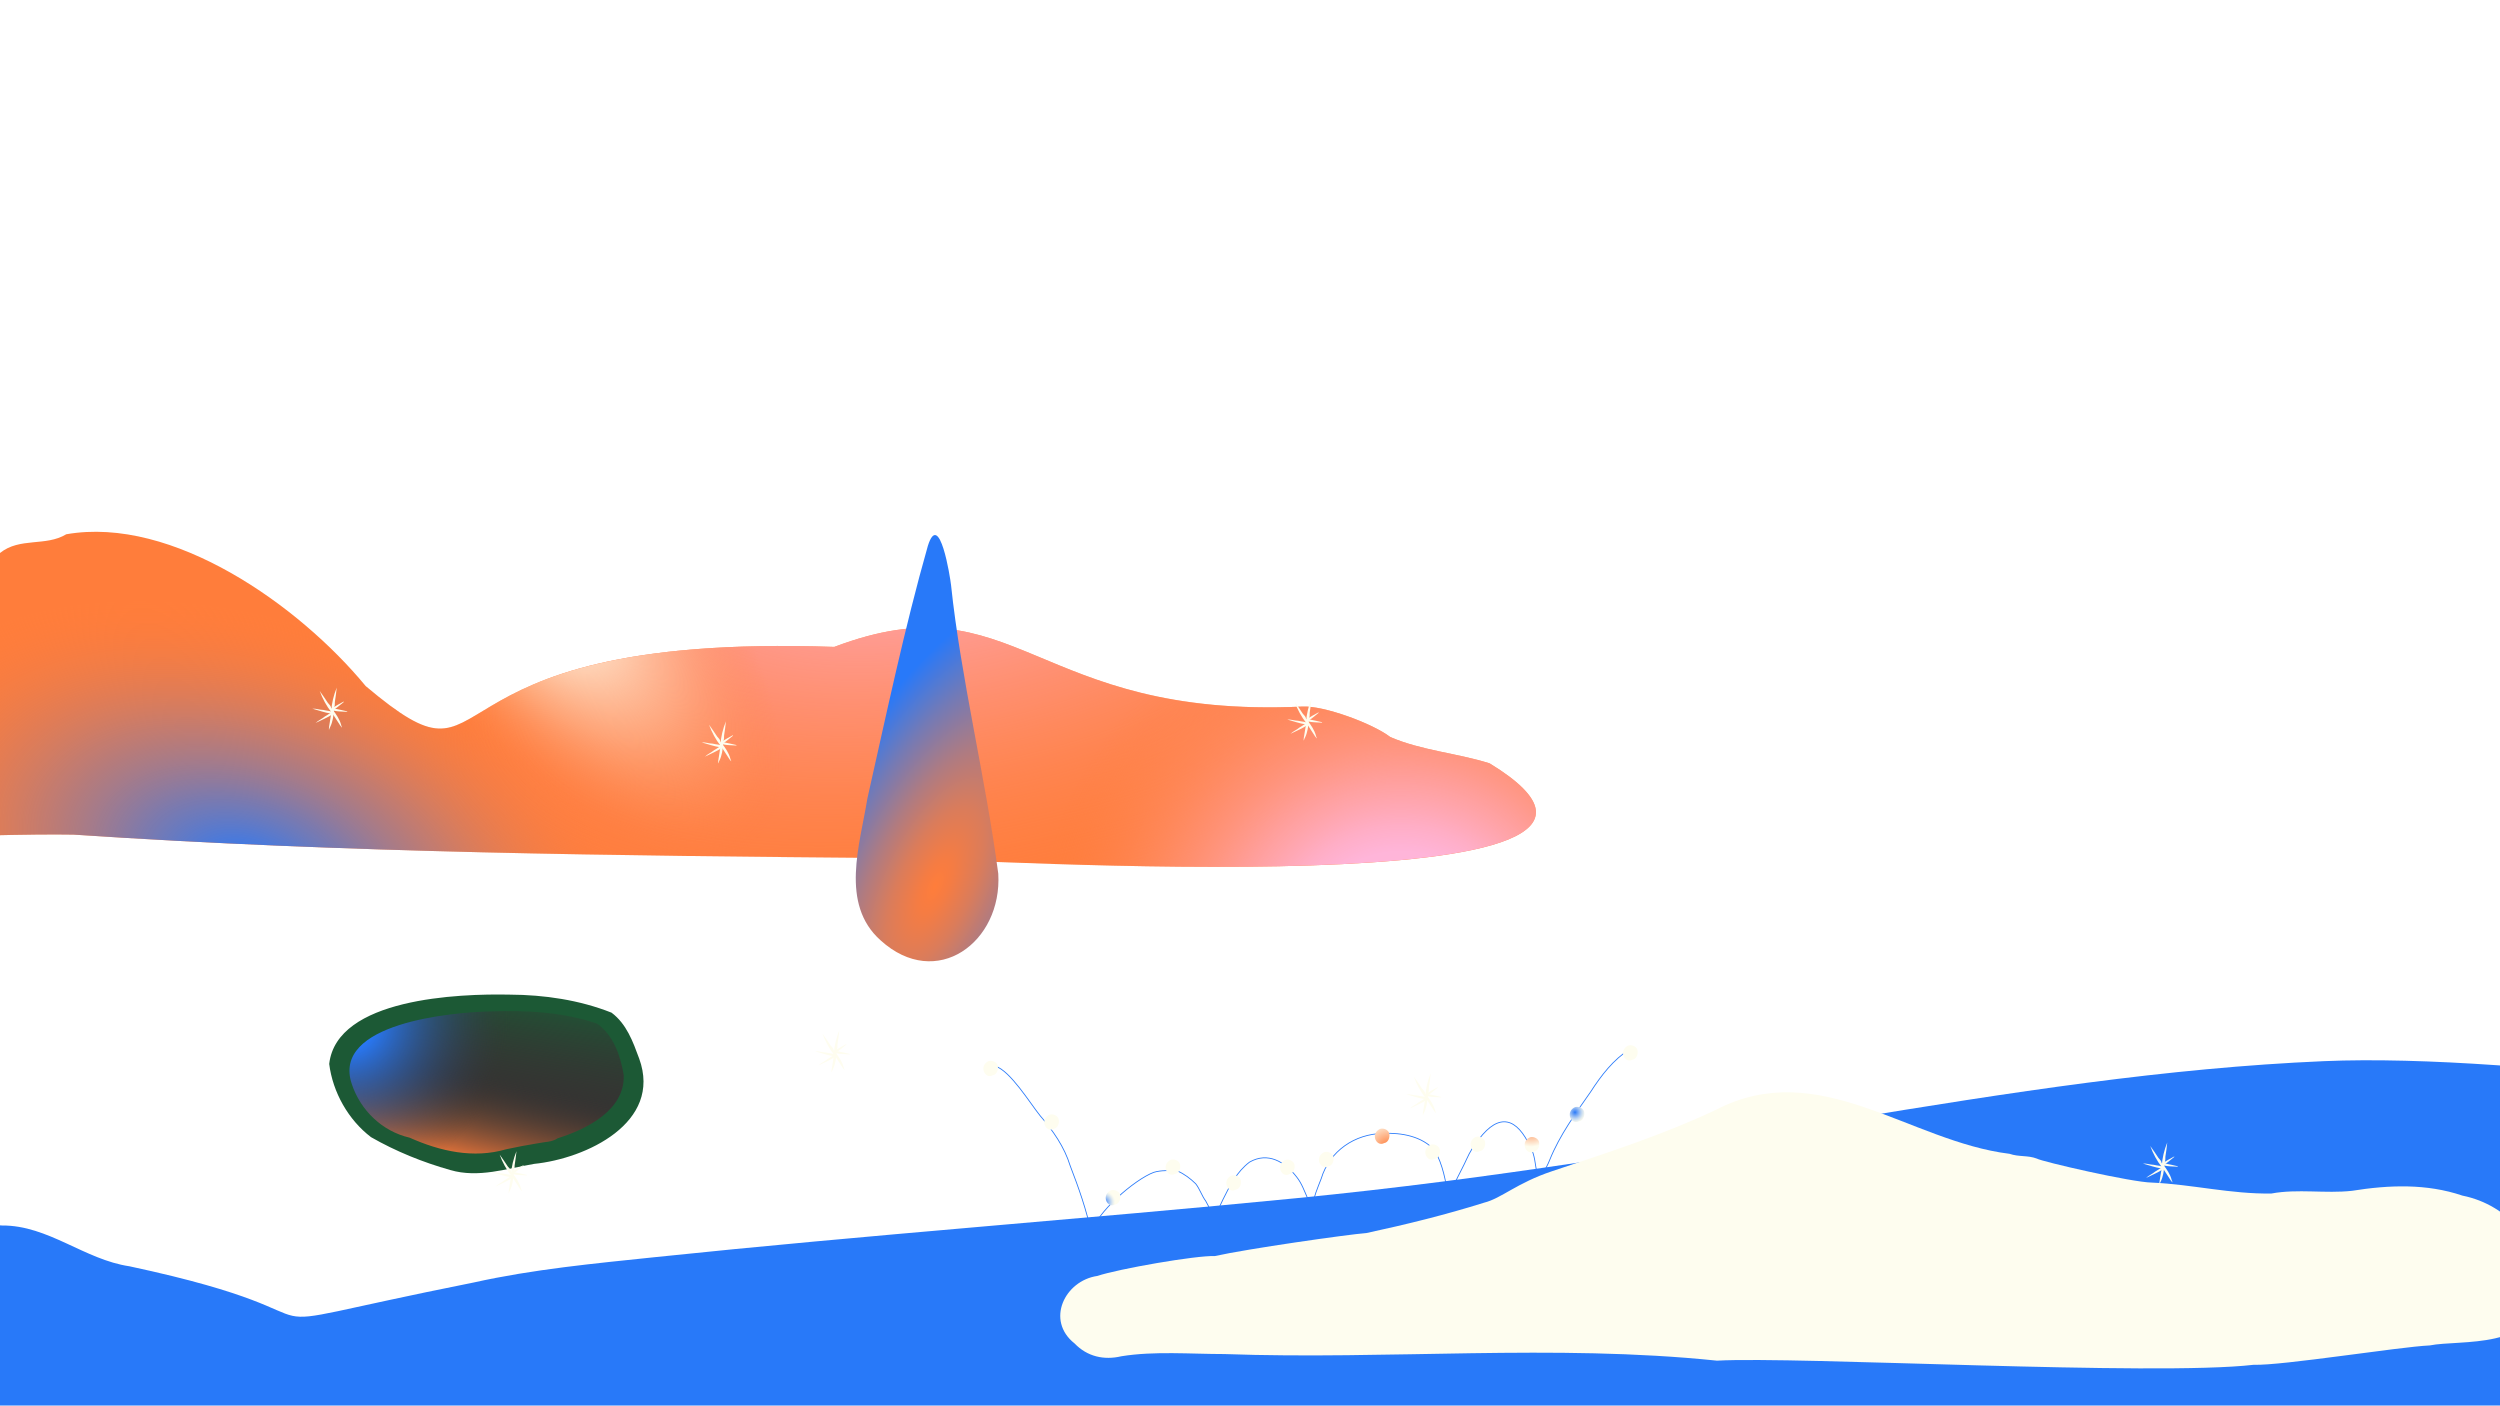 <?xml version="1.0" encoding="utf-8"?>
<!-- Generator: Adobe Illustrator 24.3.0, SVG Export Plug-In . SVG Version: 6.00 Build 0)  -->
<svg version="1.1" id="Layer_1" xmlns="http://www.w3.org/2000/svg" xmlns:xlink="http://www.w3.org/1999/xlink" x="0px" y="0px"
	 width="2954.1px" height="1660.8px" viewBox="0 0 2954.1 1660.8" enable-background="new 0 0 2954.1 1660.8" xml:space="preserve">
<g id="a">
</g>
<g id="b">
</g>
<g id="c">
	<path fill="none" stroke="#2879F9" stroke-linejoin="round" d="M1176.3,1259.9c17.6,5.6,40.5,43.2,52.7,58.4
		c15.2,17.6,28.7,36.8,35.6,59.3c10,25.8,19.6,53.2,25,79.6c5.1-23.7,51-63.4,73.7-71.9c8.8-2.7,18.8-2.1,28-1.6
		c7.9,3.3,15.5,9.1,21.6,15.1c4.9,6.3,7.1,14,11.9,20.5c4.6,7.7,7.7,16.9,12.3,24.3c0.1-9.1,3.9-18,8-26.2
		c8.1-16.4,16.5-32.9,31.4-44.2c21.8-12.5,42-0.2,55.7,17.6c5.9,7.4,9,16.3,12.7,24.7c2.4,6.1,5.5,12.2,6.1,18.6
		c1.5-0.4,0.7-6.2,0.7-7.3c-0.2-12,5.4-23.1,9.5-34.1c9.9-32.7,39.7-52.9,73.4-53.4c21.4-1,45.9,3.3,60.8,20.2
		c9.3,16.2,13.3,36.6,15.6,55v-0.6c0.2-0.1,2.2,0.8,2.4,0.7c3.7-16,13-30.1,19.6-44.9c3.7-8.3,8.6-16.3,14.4-23.4
		c24.3-32.1,45.2-25.3,61,9.2c5.4,9.4,5.5,20.4,7.7,30.7c0.2,5.2-0.1,11.3,3.4,15.6c0.1-11.4,7.8-20.9,11.7-31.2
		c11.8-29.3,30.5-54.8,48.4-80.5c12.5-19.4,26.9-38.2,46.6-50.6"/>
	<path fill="#2879F9" d="M2746.1,1253.9c-370.4,15.9-741.8,115.6-1215,162c-252.2,24.8-505.1,43.2-757.1,69.6
		c-71.5,7.5-144.2,14.3-214.5,30c-329.8,65.9-105.5,45.3-406.5-19.2c-53.1-7.8-95.9-48.5-150.5-48.2c-75.9-6-323,11.9-216,132.4
		c52.9,58.8,134.8,70.2,205.1,97.6c53.5,21.3,113.6,12.1,168,32.4c76.9,5.8,154.9-3.2,230.8-14.3c69.9,6,137.2-6.6,203.3-27.5
		c10.1-2,20.5,0.3,30.6,0c237.9-8.4,429.8,8.4,714.7,0c246.8-7.3,484.8,7.8,732,8.4c203.1,0.5,378,9,615.4,1.9
		c167.9-5,333.4-5.5,501.1-0.8c134.2,11.8,462,2.3,593.6-37.2c196.2-58.9,81-243-152.2-288.9
		C3401.2,1307.3,2979.4,1243.9,2746.1,1253.9L2746.1,1253.9z"/>
	<path fill="#FEFDEF" d="M2374.6,1363.4c-118.7-14.6-224.9-115.2-346.8-52.1c-62,29.4-129.4,51.1-193.7,72.6
		c-42.1,14.1-59.7,32-80.3,37.2c-45.9,14.4-92.2,25.8-139.1,35.9c-22.3,1.7-141.3,18.7-179.1,27.2c-22.2-0.9-114.2,15.2-138.9,23.5
		c-38.6,5.6-61.4,52.6-26.9,79.8c14.9,15.5,34.7,20,55.3,15.1c39-6.3,81.8-2.6,121.6-2.6c194,7,389.2-12.2,582.1,7.8
		c95.1-5.3,516.6,18.5,634.1,4.9c33.9,1.1,171.7-21.2,208.2-22.9c35.8-7.2,127,6.2,131-64.1c3-53.6-37.4-101.9-92.3-112.9
		c-42.4-14.4-86.8-12.7-130.6-5.7c-31.5,3.5-63.9-2.6-95.2,3.2c-47.8,0.8-93.7-10.8-141.1-12.9c-23.8-0.3-129.9-24.7-136.2-28.4
		C2396.3,1365,2385.5,1367.2,2374.6,1363.4L2374.6,1363.4z"/>
	<g>
		
			<radialGradient id="SVGID_1_" cx="7448.012" cy="-8044.064" r="14.94" gradientTransform="matrix(-0.993 0.12 0.12 0.993 10222.262 8408.353)" gradientUnits="userSpaceOnUse">
			<stop  offset="0" style="stop-color:#2879F9"/>
			<stop  offset="0.11" style="stop-color:#4E90F7"/>
			<stop  offset="0.32" style="stop-color:#8CB6F4"/>
			<stop  offset="0.5" style="stop-color:#BDD5F2"/>
			<stop  offset="0.66" style="stop-color:#E0EAF0"/>
			<stop  offset="0.79" style="stop-color:#F6F8EF"/>
			<stop  offset="0.88" style="stop-color:#FEFDEF"/>
		</radialGradient>
		<path fill="url(#SVGID_1_)" d="M1865.9,1325c5.1-0.8,7.1-7.1,5.9-11.7c-1.3-4.4-7.8-6.8-11.7-4.6
			C1849.4,1314.8,1857,1329.8,1865.9,1325L1865.9,1325z"/>
		
			<radialGradient id="SVGID_2_" cx="4399.19" cy="-6182.32" r="14.94" gradientTransform="matrix(1 0 0 -1 0 2240)" gradientUnits="userSpaceOnUse">
			<stop  offset="0" style="stop-color:#2879F9"/>
			<stop  offset="0.11" style="stop-color:#4E90F7"/>
			<stop  offset="0.32" style="stop-color:#8CB6F4"/>
			<stop  offset="0.5" style="stop-color:#BDD5F2"/>
			<stop  offset="0.66" style="stop-color:#E0EAF0"/>
			<stop  offset="0.79" style="stop-color:#F6F8EF"/>
			<stop  offset="0.88" style="stop-color:#FEFDEF"/>
		</radialGradient>
		<path fill="url(#SVGID_2_)" d="M1928.9,1252.2c5.1-0.8,7.1-7.1,5.9-11.7c-1.3-4.4-7.8-6.8-11.7-4.6
			C1912.4,1242,1920,1257,1928.9,1252.2L1928.9,1252.2z"/>
		
			<radialGradient id="SVGID_3_" cx="4567.85" cy="-6098.42" r="24.3" gradientTransform="matrix(1 0 0 -1 0 2240)" gradientUnits="userSpaceOnUse">
			<stop  offset="0" style="stop-color:#2879F9"/>
			<stop  offset="0.11" style="stop-color:#4E90F7"/>
			<stop  offset="0.32" style="stop-color:#8CB6F4"/>
			<stop  offset="0.5" style="stop-color:#BDD5F2"/>
			<stop  offset="0.66" style="stop-color:#E0EAF0"/>
			<stop  offset="0.79" style="stop-color:#F6F8EF"/>
			<stop  offset="0.88" style="stop-color:#FEFDEF"/>
		</radialGradient>
		<path fill="url(#SVGID_3_)" d="M1748.7,1360.2c5.1-0.8,7.1-7.1,5.9-11.7c-1.3-4.4-7.8-6.8-11.7-4.6
			C1732.2,1350,1739.9,1365.1,1748.7,1360.2L1748.7,1360.2z"/>
		
			<radialGradient id="SVGID_4_" cx="7501.142" cy="-8036.184" r="30.14" gradientTransform="matrix(-0.993 0.12 0.12 0.993 10222.262 8408.353)" gradientUnits="userSpaceOnUse">
			<stop  offset="8.000000e-02" style="stop-color:#FF7D3B"/>
			<stop  offset="0.24" style="stop-color:#FE965F"/>
			<stop  offset="0.88" style="stop-color:#FEFDEF"/>
		</radialGradient>
		<path fill="url(#SVGID_4_)" d="M1812.6,1360.7c5.1-0.8,7.1-7.1,5.9-11.7c-1.3-4.4-7.8-6.8-11.7-4.6
			C1796.1,1350.5,1803.7,1365.6,1812.6,1360.7L1812.6,1360.7z"/>
		
			<radialGradient id="SVGID_5_" cx="1641.54" cy="882.38" r="38.41" gradientTransform="matrix(1 0 0 -1 0 2240)" gradientUnits="userSpaceOnUse">
			<stop  offset="8.000000e-02" style="stop-color:#FF7D3B"/>
			<stop  offset="0.24" style="stop-color:#FE965F"/>
			<stop  offset="0.88" style="stop-color:#FEFDEF"/>
		</radialGradient>
		<path fill="url(#SVGID_5_)" d="M1635.6,1350.7c5.1-0.8,7.1-7.1,5.9-11.7c-1.3-4.4-7.8-6.8-11.7-4.6
			C1619.1,1340.5,1626.7,1355.6,1635.6,1350.7L1635.6,1350.7z"/>
		
			<radialGradient id="SVGID_6_" cx="4636.15" cy="-6108.21" r="14.94" gradientTransform="matrix(1 0 0 -1 0 2240)" gradientUnits="userSpaceOnUse">
			<stop  offset="0" style="stop-color:#2879F9"/>
			<stop  offset="0.11" style="stop-color:#4E90F7"/>
			<stop  offset="0.32" style="stop-color:#8CB6F4"/>
			<stop  offset="0.5" style="stop-color:#BDD5F2"/>
			<stop  offset="0.66" style="stop-color:#E0EAF0"/>
			<stop  offset="0.79" style="stop-color:#F6F8EF"/>
			<stop  offset="0.88" style="stop-color:#FEFDEF"/>
		</radialGradient>
		<path fill="url(#SVGID_6_)" d="M1695.3,1369.4c5.1-0.8,7.1-7.1,5.9-11.7c-1.3-4.4-7.8-6.8-11.7-4.6
			C1678.7,1359.2,1686.4,1374.3,1695.3,1369.4L1695.3,1369.4z"/>
		
			<radialGradient id="SVGID_7_" cx="4756.92" cy="-6107.57" r="14.94" gradientTransform="matrix(1 0 0 -1 0 2240)" gradientUnits="userSpaceOnUse">
			<stop  offset="0" style="stop-color:#2879F9"/>
			<stop  offset="0.11" style="stop-color:#4E90F7"/>
			<stop  offset="0.32" style="stop-color:#8CB6F4"/>
			<stop  offset="0.5" style="stop-color:#BDD5F2"/>
			<stop  offset="0.66" style="stop-color:#E0EAF0"/>
			<stop  offset="0.79" style="stop-color:#F6F8EF"/>
			<stop  offset="0.88" style="stop-color:#FEFDEF"/>
		</radialGradient>
		<path fill="url(#SVGID_7_)" d="M1569.6,1378.2c5.1-0.8,7.1-7.1,5.9-11.7c-1.3-4.4-7.8-6.8-11.7-4.6
			C1553,1368,1560.7,1383.1,1569.6,1378.2L1569.6,1378.2z"/>
		
			<radialGradient id="SVGID_8_" cx="4815.17" cy="-6106.41" r="14.94" gradientTransform="matrix(1 0 0 -1 0 2240)" gradientUnits="userSpaceOnUse">
			<stop  offset="8.000000e-02" style="stop-color:#FF7D3B"/>
			<stop  offset="0.24" style="stop-color:#FE965F"/>
			<stop  offset="0.88" style="stop-color:#FEFDEF"/>
		</radialGradient>
		<path fill="url(#SVGID_8_)" d="M1523.6,1387.4c5.1-0.8,7.1-7.1,5.9-11.7c-1.3-4.4-7.8-6.8-11.7-4.6
			C1507.1,1377.2,1514.7,1392.3,1523.6,1387.4L1523.6,1387.4z"/>
		
			<radialGradient id="SVGID_9_" cx="4946.9" cy="-6126.19" r="14.94" gradientTransform="matrix(1 0 0 -1 0 2240)" gradientUnits="userSpaceOnUse">
			<stop  offset="8.000000e-02" style="stop-color:#FF7D3B"/>
			<stop  offset="0.24" style="stop-color:#FE965F"/>
			<stop  offset="0.88" style="stop-color:#FEFDEF"/>
		</radialGradient>
		<path fill="url(#SVGID_9_)" d="M1388.4,1387.2c5.1-0.8,7.1-7.1,5.9-11.7c-1.3-4.4-7.8-6.8-11.7-4.6
			C1371.9,1377,1379.5,1392.1,1388.4,1387.2L1388.4,1387.2z"/>
		
			<radialGradient id="SVGID_10_" cx="4874.17" cy="-6081.17" r="14.94" gradientTransform="matrix(1 0 0 -1 0 2240)" gradientUnits="userSpaceOnUse">
			<stop  offset="0" style="stop-color:#2879F9"/>
			<stop  offset="0.11" style="stop-color:#4E90F7"/>
			<stop  offset="0.32" style="stop-color:#8CB6F4"/>
			<stop  offset="0.5" style="stop-color:#BDD5F2"/>
			<stop  offset="0.66" style="stop-color:#E0EAF0"/>
			<stop  offset="0.79" style="stop-color:#F6F8EF"/>
			<stop  offset="0.88" style="stop-color:#FEFDEF"/>
		</radialGradient>
		<path fill="url(#SVGID_10_)" d="M1460.1,1405.8c5.1-0.8,7.1-7.1,5.9-11.7c-1.3-4.4-7.8-6.8-11.7-4.6
			C1443.6,1395.6,1451.3,1410.7,1460.1,1405.8L1460.1,1405.8z"/>
		
			<radialGradient id="SVGID_11_" cx="5073.43" cy="-6186.97" r="14.94" gradientTransform="matrix(1 0 0 -1 0 2240)" gradientUnits="userSpaceOnUse">
			<stop  offset="0" style="stop-color:#2879F9"/>
			<stop  offset="0.11" style="stop-color:#4E90F7"/>
			<stop  offset="0.32" style="stop-color:#8CB6F4"/>
			<stop  offset="0.5" style="stop-color:#BDD5F2"/>
			<stop  offset="0.66" style="stop-color:#E0EAF0"/>
			<stop  offset="0.79" style="stop-color:#F6F8EF"/>
			<stop  offset="0.88" style="stop-color:#FEFDEF"/>
		</radialGradient>
		<path fill="url(#SVGID_11_)" d="M1245,1333.9c5.1-0.8,7.1-7.1,5.9-11.7c-1.3-4.4-7.8-6.8-11.7-4.6
			C1228.4,1323.7,1236.1,1338.8,1245,1333.9L1245,1333.9z"/>
		
			<radialGradient id="SVGID_12_" cx="8012.982" cy="-8005.464" r="14.94" gradientTransform="matrix(-0.993 0.12 0.12 0.993 10222.262 8408.353)" gradientUnits="userSpaceOnUse">
			<stop  offset="1.000000e-02" style="stop-color:#2879F9"/>
			<stop  offset="0.13" style="stop-color:#4E90F7"/>
			<stop  offset="0.32" style="stop-color:#8CB6F4"/>
			<stop  offset="0.51" style="stop-color:#BDD5F2"/>
			<stop  offset="0.66" style="stop-color:#E0EAF0"/>
			<stop  offset="0.79" style="stop-color:#F6F8EF"/>
			<stop  offset="0.88" style="stop-color:#FEFDEF"/>
		</radialGradient>
		<path fill="url(#SVGID_12_)" d="M1317.6,1423.3c5.1-0.8,7.1-7.1,5.9-11.7c-1.3-4.4-7.8-6.8-11.7-4.6
			C1301.1,1413.1,1308.7,1428.2,1317.6,1423.3L1317.6,1423.3z"/>
		
			<radialGradient id="SVGID_13_" cx="5148.68" cy="-6258.25" r="14.94" gradientTransform="matrix(1 0 0 -1 0 2240)" gradientUnits="userSpaceOnUse">
			<stop  offset="8.000000e-02" style="stop-color:#FF7D3B"/>
			<stop  offset="0.24" style="stop-color:#FE965F"/>
			<stop  offset="0.88" style="stop-color:#FEFDEF"/>
		</radialGradient>
		<path fill="url(#SVGID_13_)" d="M1173,1270.6c5.1-0.8,7.1-7.1,5.9-11.7c-1.3-4.4-7.8-6.8-11.7-4.6
			C1156.5,1260.4,1164.2,1275.5,1173,1270.6L1173,1270.6z"/>
	</g>
	<g>
		<path fill="#353332" d="M734,1237.7c-4.1-10.3-10.7-19.8-19.5-26.7c-8.3-6.6-20.2-6.7-30.1-10.2c-64.6-13.2-132.4-9.9-196.6,4.2
			c-32.8,5.5-77,23.2-82.9,59.8c3.1,26.6,18.3,52.2,39.9,68.1c16.7,12.2,38.1,16.3,57,24.5c33.6,13.3,69.5,14,104.1,4.3
			c19.8-4.9,40.9-5,59.6-12.7C717.8,1331.9,765,1297,734,1237.7L734,1237.7z"/>
		
			<linearGradient id="SVGID_14_" gradientUnits="userSpaceOnUse" x1="597.272" y1="1104.771" x2="569.212" y2="937.661" gradientTransform="matrix(1 0 0 -1 0 2240)">
			<stop  offset="0.17" style="stop-color:#1C5935"/>
			<stop  offset="1" style="stop-color:#353332;stop-opacity:0"/>
		</linearGradient>
		<path fill="url(#SVGID_14_)" d="M734,1237.7c-4.1-10.3-10.7-19.8-19.5-26.7c-8.3-6.6-20.2-6.7-30.1-10.2
			c-64.6-13.2-132.4-9.9-196.6,4.2c-32.8,5.5-77,23.2-82.9,59.8c3.1,26.6,18.3,52.2,39.9,68.1c16.7,12.2,38.1,16.3,57,24.5
			c33.6,13.3,69.5,14,104.1,4.3c19.8-4.9,40.9-5,59.6-12.7C717.8,1331.9,765,1297,734,1237.7L734,1237.7z"/>
		
			<linearGradient id="SVGID_15_" gradientUnits="userSpaceOnUse" x1="546.731" y1="841.745" x2="574.871" y2="970.195" gradientTransform="matrix(1 0 0 -1 0 2240)">
			<stop  offset="0.17" style="stop-color:#FF7D3B"/>
			<stop  offset="1" style="stop-color:#353332;stop-opacity:0"/>
		</linearGradient>
		<path fill="url(#SVGID_15_)" d="M734,1237.7c-4.1-10.3-10.7-19.8-19.5-26.7c-8.3-6.6-20.2-6.7-30.1-10.2
			c-64.6-13.2-132.4-9.9-196.6,4.2c-32.8,5.5-77,23.2-82.9,59.8c3.1,26.6,18.3,52.2,39.9,68.1c16.7,12.2,38.1,16.3,57,24.5
			c33.6,13.3,69.5,14,104.1,4.3c19.8-4.9,40.9-5,59.6-12.7C717.8,1331.9,765,1297,734,1237.7L734,1237.7z"/>
		
			<radialGradient id="SVGID_16_" cx="408.1" cy="1034.62" r="195.49" gradientTransform="matrix(1 0 0 -1 0 2240)" gradientUnits="userSpaceOnUse">
			<stop  offset="0.17" style="stop-color:#2879F9"/>
			<stop  offset="1" style="stop-color:#353332;stop-opacity:0"/>
		</radialGradient>
		<path fill="url(#SVGID_16_)" d="M734,1237.7c-4.1-10.3-10.7-19.8-19.5-26.7c-8.3-6.6-20.2-6.7-30.1-10.2
			c-64.6-13.2-132.4-9.9-196.6,4.2c-32.8,5.5-77,23.2-82.9,59.8c3.1,26.6,18.3,52.2,39.9,68.1c16.7,12.2,38.1,16.3,57,24.5
			c33.6,13.3,69.5,14,104.1,4.3c19.8-4.9,40.9-5,59.6-12.7C717.8,1331.9,765,1297,734,1237.7L734,1237.7z"/>
		<path fill="#1C5935" d="M755.3,1250.9c-7.4-20.1-14.9-41-32.7-54.3c-37.9-15-79.4-21.1-120.1-21.3c-60.5-1.3-204.7,4.2-213.5,81.9
			c4.2,33.5,22.6,66.1,49.4,86.5c29.3,16.8,61.2,29.7,93.8,38.9c33,9.6,66.2-1.6,98.9-7.3C692.4,1369.1,782.9,1326.7,755.3,1250.9
			L755.3,1250.9z M737,1270.2c1.7,41.6-43.8,64.1-78,74.8c-6.7,4.7-15.6,4.2-23.3,5.9c-12.5,2-25,4.4-37.5,7.1
			c-38.6,11.3-78.2,2.4-114.2-13.7c-32.2-7.4-57.9-32.1-68.3-63.3c-24.3-71.9,117.9-85,164.7-85.9c42.1-1.4,85.2,0.7,125.2,14.5
			C724.9,1223.3,733.2,1247.4,737,1270.2L737,1270.2z"/>
	</g>
</g>
<g id="t">
	<path fill="#FEFDEF" d="M622.8,1388.4c-5.1-1.3-10.3-2.3-15.5-3.4c-0.6,0.3-0.7-0.3-0.4-0.8c1.5-2.1,1-4.7,1.2-7.1
		c1-5.5,1.5-11.3,2.2-16.8c-3.6,8.9-6,18.5-6.5,27.9c-0.4,0.6-1.7-0.3-2.4-0.3c-2.4-0.2-4.7-0.8-7-1.2c-4.3-0.1-8.7-1.8-12.9-1.5
		c7.4,2,14.6,4.8,22.2,5.8c-0.9,5.3-1.7,10.7-2.5,16c-0.1,0.8-0.5,4.8,0.4,2.2c0-1,0.7-1.6,1-2.5c2.9-5.8,3.9-12.7,4.3-19.1
		c4.8,1.1,9.8,0.9,14.7,1.3C621.9,1389.1,623.2,1388.9,622.8,1388.4L622.8,1388.4z"/>
	<path fill="#FEFDEF" d="M618.5,1376.8c-4.7,2.4-9.2,5.2-13.8,7.9c-0.2,0.7-0.7,0.2-0.8-0.3c-0.3-2.6-2.3-4.2-3.9-6.1
		c-3-4.8-6.4-9.4-9.6-14c3.3,9,8,17.8,13.8,25.1c0.1,0.8-1.5,0.9-2,1.4c-1.9,1.4-4,2.5-6,3.8c-3.3,2.8-7.6,4.5-10.7,7.5
		c6.8-3.5,14.1-6.2,20.3-10.6c2.9,4.6,5.9,9.1,8.8,13.6c0.5,0.6,2.9,3.9,1.8,1.4c-0.6-0.8-0.5-1.7-0.9-2.5
		c-1.7-6.3-5.6-12.1-9.5-17.1c4.3-2.4,7.9-5.9,11.8-8.9C618.3,1377.9,619.1,1377,618.5,1376.8L618.5,1376.8z"/>
	<path fill="#FEFDEF" d="M1703.1,1296.2c-5.1-1.3-10.3-2.3-15.5-3.4c-0.6,0.3-0.7-0.3-0.4-0.8c1.6-2.1,1-4.7,1.2-7.1
		c1-5.5,1.6-11.3,2.2-16.8c-3.6,8.9-5.9,18.5-6.5,27.9c-0.4,0.6-1.7-0.3-2.4-0.3c-2.4-0.2-4.7-0.8-7-1.2c-4.3-0.1-8.7-1.8-12.9-1.5
		c7.4,2,14.6,4.8,22.2,5.8c-0.9,5.3-1.7,10.7-2.6,16c-0.1,0.8-0.5,4.8,0.4,2.2c0-1,0.7-1.6,1-2.5c2.9-5.8,3.9-12.7,4.3-19.1
		c4.8,1.1,9.8,0.9,14.7,1.3C1702.1,1296.9,1703.4,1296.8,1703.1,1296.2L1703.1,1296.2z"/>
	<path fill="#FEFDEF" d="M1698.7,1284.7c-4.7,2.4-9.2,5.2-13.8,7.9c-0.2,0.7-0.7,0.2-0.8-0.3c-0.3-2.6-2.3-4.2-3.9-6.1
		c-2.9-4.8-6.4-9.4-9.6-14c3.3,9,8,17.8,13.8,25.1c0.1,0.8-1.5,0.9-2,1.4c-1.9,1.4-4,2.5-6,3.8c-3.3,2.8-7.6,4.5-10.7,7.5
		c6.8-3.5,14.1-6.2,20.3-10.6c2.9,4.6,5.9,9.1,8.8,13.6c0.5,0.6,2.9,3.9,1.8,1.4c-0.6-0.8-0.6-1.7-0.9-2.5
		c-1.7-6.3-5.6-12.1-9.5-17.1c4.3-2.4,7.9-5.9,11.8-8.9C1698.5,1285.8,1699.3,1284.8,1698.7,1284.7L1698.7,1284.7z"/>
	<path fill="#FEFDEF" d="M1004.3,1245.4c-5.1-1.3-10.3-2.3-15.5-3.4c-0.6,0.3-0.7-0.3-0.4-0.8c1.5-2.1,1-4.7,1.2-7.1
		c1-5.5,1.5-11.3,2.2-16.8c-3.6,8.9-6,18.5-6.5,27.9c-0.4,0.6-1.7-0.3-2.4-0.3c-2.4-0.2-4.7-0.8-7-1.2c-4.3-0.1-8.7-1.8-12.9-1.5
		c7.4,2,14.6,4.8,22.2,5.8c-0.9,5.3-1.7,10.7-2.5,16c-0.1,0.8-0.5,4.8,0.4,2.2c0-1,0.7-1.6,1-2.5c2.9-5.8,3.9-12.7,4.3-19.1
		c4.8,1.1,9.8,0.9,14.7,1.3C1003.3,1246.1,1004.6,1245.9,1004.3,1245.4L1004.3,1245.4z"/>
	<path fill="#FEFDEF" d="M999.9,1233.8c-4.7,2.4-9.2,5.2-13.8,7.9c-0.2,0.7-0.7,0.2-0.8-0.3c-0.3-2.6-2.3-4.2-3.9-6.1
		c-3-4.8-6.4-9.4-9.6-14c3.3,9,8,17.8,13.8,25.1c0.1,0.8-1.5,0.9-2,1.4c-1.9,1.4-4,2.5-6,3.8c-3.3,2.8-7.6,4.5-10.7,7.5
		c6.8-3.5,14.1-6.2,20.3-10.6c2.9,4.6,5.9,9.1,8.8,13.6c0.5,0.6,2.9,3.9,1.8,1.4c-0.6-0.8-0.5-1.7-0.9-2.5
		c-1.7-6.3-5.6-12.1-9.5-17.1c4.3-2.4,7.9-5.9,11.8-8.9C999.7,1234.9,1000.6,1234,999.9,1233.8L999.9,1233.8z"/>
	<path fill="#FEFDEF" d="M2573.4,1378.1c-5.1-1.3-10.4-2.3-15.5-3.4c-0.6,0.3-0.7-0.3-0.4-0.8c1.6-2.1,1-4.7,1.2-7.1
		c1-5.5,1.6-11.3,2.2-16.8c-3.6,8.9-5.9,18.5-6.5,27.9c-0.4,0.6-1.7-0.3-2.4-0.3c-2.4-0.2-4.7-0.8-7-1.2c-4.3-0.1-8.6-1.8-12.9-1.5
		c7.4,2,14.6,4.8,22.2,5.8c-0.9,5.3-1.7,10.7-2.6,16c-0.1,0.8-0.5,4.8,0.4,2.2c0-1,0.7-1.6,1-2.5c2.9-5.8,3.9-12.7,4.3-19.1
		c4.8,1.1,9.8,0.9,14.7,1.3C2572.4,1378.8,2573.7,1378.7,2573.4,1378.1L2573.4,1378.1z"/>
	<path fill="#FEFDEF" d="M2569,1366.6c-4.7,2.4-9.2,5.2-13.8,7.9c-0.2,0.7-0.7,0.2-0.9-0.3c-0.3-2.6-2.4-4.2-3.9-6.1
		c-2.9-4.8-6.4-9.4-9.6-14c3.3,9,8,17.8,13.8,25.1c0.1,0.8-1.5,0.9-2,1.4c-1.9,1.4-4,2.5-6,3.8c-3.3,2.8-7.6,4.5-10.7,7.5
		c6.8-3.5,14.1-6.2,20.4-10.6c2.9,4.6,5.9,9.1,8.8,13.6c0.5,0.6,2.9,3.9,1.8,1.4c-0.6-0.8-0.6-1.7-0.9-2.5
		c-1.7-6.3-5.6-12.1-9.5-17.1c4.3-2.4,7.9-5.9,11.8-8.9C2568.8,1367.7,2569.7,1366.8,2569,1366.6L2569,1366.6z"/>
</g>
<path fill="#FF7D3B" d="M-89.3,680.6c29.2-11.9,62.8-9,89.5-27.3c23.2-18.6,53.9-7.3,78.1-22c125.7-22,275.2,84,353.8,179.4
	c168.4,142,43-64.2,553.7-46.3c216-81.7,233.9,85.3,553.3,70.5c25.5-1.2,82.9,20,103.7,36c37,16,79.2,19,117.4,31.1
	c281.7,171.7-610.9,112.7-706,111.9c-323-2.7-647.1-6.2-967.3-27.7c-99.2-1.9-384.9,11.6-430.5,14c-46-0.2-403,10.6-447.1,11.3
	c-65.5,4.5-126.4-24.1-184.1-51.1c-13.1-4.1-20.7-17.2-22.3-30.6c-11.5-46,83.2-49.9,110-73.9c52.7-26.3,56.5-80.3,121.7-95.5
	c56.9-14.1,115.6,1.4,171.5,13.1c49.2,2.5,95.9,12.8,143.3,25.4c42.8,4.7,89.2-3.2,127.2-23.4C-280,757.9-127.2,691.7-89.3,680.6
	L-89.3,680.6z"/>
<radialGradient id="SVGID_17_" cx="-427.476" cy="1656.692" r="669.3" gradientTransform="matrix(0.611 0.791 -0.348 0.269 387.315 538.012)" gradientUnits="userSpaceOnUse">
	<stop  offset="0" style="stop-color:#FFB5D9"/>
	<stop  offset="9.000000e-02" style="stop-color:#FFB1CF;stop-opacity:0.94"/>
	<stop  offset="0.26" style="stop-color:#FFA8B6;stop-opacity:0.78"/>
	<stop  offset="0.5" style="stop-color:#FF9A8E;stop-opacity:0.53"/>
	<stop  offset="0.78" style="stop-color:#FF8757;stop-opacity:0.18"/>
	<stop  offset="0.93" style="stop-color:#FF7D3B;stop-opacity:0"/>
</radialGradient>
<path fill="url(#SVGID_17_)" d="M-89.3,680.6c29.2-11.9,62.8-9,89.5-27.3c23.2-18.6,53.9-7.3,78.1-22c125.7-22,275.2,84,353.8,179.4
	c168.4,142,43-64.2,553.7-46.3c216-81.7,233.9,85.3,553.3,70.5c25.5-1.2,82.9,20,103.7,36c37,16,79.2,19,117.4,31.1
	c281.7,171.7-610.9,112.7-706,111.9c-323-2.7-647.1-6.2-967.3-27.7c-99.2-1.9-384.9,11.6-430.5,14c-46-0.2-403,10.6-447.1,11.3
	c-65.5,4.5-126.4-24.1-184.1-51.1c-13.1-4.1-20.7-17.2-22.3-30.6c-11.5-46,83.2-49.9,110-73.9c52.7-26.3,56.5-80.3,121.7-95.5
	c56.9-14.1,115.6,1.4,171.5,13.1c49.2,2.5,95.9,12.8,143.3,25.4c42.8,4.7,89.2-3.2,127.2-23.4C-280,757.9-127.2,691.7-89.3,680.6
	L-89.3,680.6z"/>
<radialGradient id="SVGID_18_" cx="1366.095" cy="-965.824" r="669.3" fx="1338.015" fy="-1634.534" gradientTransform="matrix(0.982 -0.191 8.403134e-02 0.432 -102.841 1477.486)" gradientUnits="userSpaceOnUse">
	<stop  offset="9.000000e-02" style="stop-color:#FFB5D9"/>
	<stop  offset="0.18" style="stop-color:#FFB1CF;stop-opacity:0.94"/>
	<stop  offset="0.35" style="stop-color:#FFA8B6;stop-opacity:0.78"/>
	<stop  offset="0.58" style="stop-color:#FF9A8E;stop-opacity:0.53"/>
	<stop  offset="0.86" style="stop-color:#FF8757;stop-opacity:0.18"/>
	<stop  offset="1" style="stop-color:#FF7D3B;stop-opacity:0"/>
</radialGradient>
<path fill="url(#SVGID_18_)" d="M-89.3,680.6c29.2-11.9,62.8-9,89.5-27.3c23.2-18.6,53.9-7.3,78.1-22c125.7-22,275.2,84,353.8,179.4
	c168.4,142,43-64.2,553.7-46.3c216-81.7,233.9,85.3,553.3,70.5c25.5-1.2,82.9,20,103.7,36c37,16,79.2,19,117.4,31.1
	c281.7,171.7-610.9,112.7-706,111.9c-323-2.7-647.1-6.2-967.3-27.7c-99.2-1.9-384.9,11.6-430.5,14c-46-0.2-403,10.6-447.1,11.3
	c-65.5,4.5-126.4-24.1-184.1-51.1c-13.1-4.1-20.7-17.2-22.3-30.6c-11.5-46,83.2-49.9,110-73.9c52.7-26.3,56.5-80.3,121.7-95.5
	c56.9-14.1,115.6,1.4,171.5,13.1c49.2,2.5,95.9,12.8,143.3,25.4c42.8,4.7,89.2-3.2,127.2-23.4C-280,757.9-127.2,691.7-89.3,680.6
	L-89.3,680.6z"/>
<radialGradient id="SVGID_19_" cx="1737.505" cy="516.865" r="431.88" gradientTransform="matrix(1 -1.239152e-02 1.239152e-02 1 -88.529 631.795)" gradientUnits="userSpaceOnUse">
	<stop  offset="0.28" style="stop-color:#FFB5D9"/>
	<stop  offset="0.35" style="stop-color:#FFB1CF;stop-opacity:0.94"/>
	<stop  offset="0.48" style="stop-color:#FFA8B6;stop-opacity:0.78"/>
	<stop  offset="0.66" style="stop-color:#FF9A8E;stop-opacity:0.53"/>
	<stop  offset="0.89" style="stop-color:#FF8757;stop-opacity:0.18"/>
	<stop  offset="1" style="stop-color:#FF7D3B;stop-opacity:0"/>
</radialGradient>
<path fill="url(#SVGID_19_)" d="M-89.3,680.6c29.2-11.9,62.8-9,89.5-27.3c23.2-18.6,53.9-7.3,78.1-22c125.7-22,275.2,84,353.8,179.4
	c168.4,142,43-64.2,553.7-46.3c216-81.7,233.9,85.3,553.3,70.5c25.5-1.2,82.9,20,103.7,36c37,16,79.2,19,117.4,31.1
	c281.7,171.7-610.9,112.7-706,111.9c-323-2.7-647.1-6.2-967.3-27.7c-99.2-1.9-384.9,11.6-430.5,14c-46-0.2-403,10.6-447.1,11.3
	c-65.5,4.5-126.4-24.1-184.1-51.1c-13.1-4.1-20.7-17.2-22.3-30.6c-11.5-46,83.2-49.9,110-73.9c52.7-26.3,56.5-80.3,121.7-95.5
	c56.9-14.1,115.6,1.4,171.5,13.1c49.2,2.5,95.9,12.8,143.3,25.4c42.8,4.7,89.2-3.2,127.2-23.4C-280,757.9-127.2,691.7-89.3,680.6
	L-89.3,680.6z"/>
<radialGradient id="SVGID_20_" cx="2573.68" cy="1329.787" r="474.92" gradientTransform="matrix(-0.945 -0.328 0.206 -0.595 2453.165 2667.635)" gradientUnits="userSpaceOnUse">
	<stop  offset="0" style="stop-color:#2879F9"/>
	<stop  offset="0.1" style="stop-color:#3579ED;stop-opacity:0.94"/>
	<stop  offset="0.28" style="stop-color:#5779CE;stop-opacity:0.78"/>
	<stop  offset="0.54" style="stop-color:#8F7A9D;stop-opacity:0.52"/>
	<stop  offset="0.86" style="stop-color:#DC7C59;stop-opacity:0.16"/>
	<stop  offset="1" style="stop-color:#FF7D3B;stop-opacity:0"/>
</radialGradient>
<path fill="url(#SVGID_20_)" d="M-89.3,680.6c29.2-11.9,62.8-9,89.5-27.3c23.2-18.6,53.9-7.3,78.1-22c125.7-22,275.2,84,353.8,179.4
	c168.4,142,43-64.2,553.7-46.3c216-81.7,233.9,85.3,553.3,70.5c25.5-1.2,82.9,20,103.7,36c37,16,79.2,19,117.4,31.1
	c281.7,171.7-610.9,112.7-706,111.9c-323-2.7-647.1-6.2-967.3-27.7c-99.2-1.9-384.9,11.6-430.5,14c-46-0.2-403,10.6-447.1,11.3
	c-65.5,4.5-126.4-24.1-184.1-51.1c-13.1-4.1-20.7-17.2-22.3-30.6c-11.5-46,83.2-49.9,110-73.9c52.7-26.3,56.5-80.3,121.7-95.5
	c56.9-14.1,115.6,1.4,171.5,13.1c49.2,2.5,95.9,12.8,143.3,25.4c42.8,4.7,89.2-3.2,127.2-23.4C-280,757.9-127.2,691.7-89.3,680.6
	L-89.3,680.6z"/>
<radialGradient id="SVGID_21_" cx="-956.675" cy="324.235" r="975.44" gradientTransform="matrix(1 -1.239152e-02 1.239152e-02 1 -88.529 631.795)" gradientUnits="userSpaceOnUse">
	<stop  offset="0" style="stop-color:#2879F9"/>
	<stop  offset="0.1" style="stop-color:#3579ED;stop-opacity:0.94"/>
	<stop  offset="0.28" style="stop-color:#5779CE;stop-opacity:0.78"/>
	<stop  offset="0.54" style="stop-color:#8F7A9D;stop-opacity:0.52"/>
	<stop  offset="0.86" style="stop-color:#DC7C59;stop-opacity:0.16"/>
	<stop  offset="1" style="stop-color:#FF7D3B;stop-opacity:0"/>
</radialGradient>
<path fill="url(#SVGID_21_)" d="M-89.3,680.6c29.2-11.9,62.8-9,89.5-27.3c23.2-18.6,53.9-7.3,78.1-22c125.7-22,275.2,84,353.8,179.4
	c168.4,142,43-64.2,553.7-46.3c216-81.7,233.9,85.3,553.3,70.5c25.5-1.2,82.9,20,103.7,36c37,16,79.2,19,117.4,31.1
	c281.7,171.7-610.9,112.7-706,111.9c-323-2.7-647.1-6.2-967.3-27.7c-99.2-1.9-384.9,11.6-430.5,14c-46-0.2-403,10.6-447.1,11.3
	c-65.5,4.5-126.4-24.1-184.1-51.1c-13.1-4.1-20.7-17.2-22.3-30.6c-11.5-46,83.2-49.9,110-73.9c52.7-26.3,56.5-80.3,121.7-95.5
	c56.9-14.1,115.6,1.4,171.5,13.1c49.2,2.5,95.9,12.8,143.3,25.4c42.8,4.7,89.2-3.2,127.2-23.4C-280,757.9-127.2,691.7-89.3,680.6
	L-89.3,680.6z"/>
<radialGradient id="SVGID_22_" cx="2808.627" cy="-469.497" r="474.92" gradientTransform="matrix(-0.637 -0.771 0.308 -0.255 2521.901 2674.021)" gradientUnits="userSpaceOnUse">
	<stop  offset="0.21" style="stop-color:#FEFDEF"/>
	<stop  offset="0.29" style="stop-color:#FEF5E4;stop-opacity:0.94"/>
	<stop  offset="0.43" style="stop-color:#FEE1C7;stop-opacity:0.78"/>
	<stop  offset="0.63" style="stop-color:#FEC099;stop-opacity:0.53"/>
	<stop  offset="0.88" style="stop-color:#FE935A;stop-opacity:0.18"/>
	<stop  offset="1" style="stop-color:#FF7D3B;stop-opacity:0"/>
</radialGradient>
<path fill="url(#SVGID_22_)" d="M-89.3,680.6c29.2-11.9,62.8-9,89.5-27.3c23.2-18.6,53.9-7.3,78.1-22c125.7-22,275.2,84,353.8,179.4
	c168.4,142,43-64.2,553.7-46.3c216-81.7,233.9,85.3,553.3,70.5c25.5-1.2,82.9,20,103.7,36c37,16,79.2,19,117.4,31.1
	c281.7,171.7-610.9,112.7-706,111.9c-323-2.7-647.1-6.2-967.3-27.7c-99.2-1.9-384.9,11.6-430.5,14c-46-0.2-403,10.6-447.1,11.3
	c-65.5,4.5-126.4-24.1-184.1-51.1c-13.1-4.1-20.7-17.2-22.3-30.6c-11.5-46,83.2-49.9,110-73.9c52.7-26.3,56.5-80.3,121.7-95.5
	c56.9-14.1,115.6,1.4,171.5,13.1c49.2,2.5,95.9,12.8,143.3,25.4c42.8,4.7,89.2-3.2,127.2-23.4C-280,757.9-127.2,691.7-89.3,680.6
	L-89.3,680.6z"/>
<radialGradient id="SVGID_23_" cx="956.973" cy="1008.11" r="254.89" gradientTransform="matrix(0.907 0.421 -0.97 2.086 1214.842 -1458.705)" gradientUnits="userSpaceOnUse">
	<stop  offset="0" style="stop-color:#FF7D3B"/>
	<stop  offset="6.000000e-02" style="stop-color:#F57C43"/>
	<stop  offset="0.17" style="stop-color:#DA7C5B"/>
	<stop  offset="0.3" style="stop-color:#AF7B81"/>
	<stop  offset="0.46" style="stop-color:#737AB6"/>
	<stop  offset="0.64" style="stop-color:#2879F9"/>
</radialGradient>
<path fill="url(#SVGID_23_)" d="M1040.6,1111.2c65.9,59.8,143.8,2.2,139-78.8c-15-113.5-44.3-231.5-55.8-341
	c-1-9.3-13.7-89.8-27.4-46.4c-27.7,97.3-49.5,201.3-71.5,298.7C1016.3,997.6,992.1,1068.1,1040.6,1111.2L1040.6,1111.2z"/>
<path fill="#FEFDEF" d="M410.4,840.6c-5.1-1.3-10.4-2.3-15.5-3.4c-0.6,0.3-0.7-0.3-0.4-0.8c1.5-2.1,1-4.7,1.2-7.1
	c1-5.5,1.5-11.3,2.2-16.8c-3.6,8.9-6,18.5-6.5,27.9c-0.4,0.6-1.7-0.3-2.4-0.3c-2.4-0.2-4.7-0.8-7-1.2c-4.3-0.1-8.6-1.8-12.9-1.5
	c7.4,2,14.6,4.8,22.2,5.8c-0.9,5.3-1.7,10.7-2.5,16c-0.1,0.8-0.5,4.8,0.4,2.2c0-1,0.7-1.6,1-2.5c2.9-5.8,3.9-12.7,4.3-19.1
	c4.8,1.1,9.8,0.9,14.7,1.3C409.4,841.3,410.7,841.1,410.4,840.6L410.4,840.6z"/>
<path fill="#FEFDEF" d="M406,829c-4.7,2.4-9.2,5.2-13.8,7.9c-0.2,0.7-0.7,0.2-0.9-0.3c-0.3-2.6-2.4-4.2-3.9-6.1
	c-3-4.8-6.4-9.4-9.6-14c3.3,9,8,17.8,13.8,25.1c0.1,0.8-1.5,0.9-2,1.4c-1.9,1.4-4,2.5-6,3.8c-3.3,2.8-7.6,4.5-10.7,7.5
	c6.8-3.5,14.1-6.2,20.4-10.5c2.9,4.5,5.9,9.1,8.8,13.6c0.5,0.6,2.9,3.9,1.8,1.4c-0.6-0.8-0.5-1.7-0.9-2.5
	c-1.7-6.3-5.6-12.1-9.5-17.1c4.3-2.4,7.9-5.9,11.8-8.9C405.8,830.2,406.7,829.2,406,829L406,829z"/>
<path fill="#FEFDEF" d="M1562.3,853.4c-5.1-1.3-10.3-2.3-15.5-3.4c-0.6,0.3-0.7-0.3-0.4-0.8c1.6-2.1,1-4.7,1.2-7.1
	c1-5.5,1.6-11.3,2.2-16.8c-3.6,8.9-5.9,18.5-6.5,27.9c-0.4,0.6-1.7-0.3-2.4-0.3c-2.4-0.2-4.7-0.8-7-1.2c-4.3-0.1-8.7-1.8-12.9-1.5
	c7.4,2,14.6,4.8,22.2,5.8c-0.9,5.3-1.7,10.7-2.6,16c-0.1,0.8-0.5,4.8,0.4,2.2c0-1,0.7-1.6,1-2.5c2.9-5.8,3.9-12.7,4.3-19.1
	c4.8,1.1,9.8,0.9,14.7,1.3C1561.3,854.1,1562.6,853.9,1562.3,853.4L1562.3,853.4z"/>
<path fill="#FEFDEF" d="M1557.9,841.8c-4.7,2.4-9.2,5.2-13.8,7.9c-0.2,0.7-0.7,0.2-0.8-0.3c-0.3-2.6-2.3-4.2-3.9-6.1
	c-2.9-4.8-6.4-9.4-9.6-14c3.3,9,8,17.8,13.8,25.1c0.1,0.8-1.5,0.9-2,1.4c-1.9,1.4-4,2.5-6,3.8c-3.3,2.8-7.6,4.5-10.7,7.5
	c6.8-3.5,14.1-6.2,20.3-10.5c2.9,4.5,5.9,9.1,8.8,13.6c0.5,0.6,2.9,3.9,1.8,1.4c-0.6-0.8-0.6-1.7-0.9-2.5
	c-1.7-6.3-5.6-12.1-9.5-17.1c4.3-2.4,7.9-5.9,11.8-8.9C1557.7,843,1558.6,842,1557.9,841.8L1557.9,841.8z"/>
<path fill="#FEFDEF" d="M870.3,880.4c-5.1-1.3-10.3-2.3-15.5-3.4c-0.6,0.3-0.7-0.3-0.4-0.8c1.5-2.1,1-4.7,1.2-7.1
	c1-5.5,1.5-11.3,2.2-16.8c-3.6,8.9-6,18.5-6.5,27.9c-0.4,0.6-1.7-0.3-2.4-0.3c-2.4-0.2-4.7-0.8-7-1.2c-4.3-0.1-8.7-1.8-12.9-1.5
	c7.4,2,14.6,4.8,22.2,5.8c-0.9,5.3-1.7,10.7-2.5,16c-0.1,0.8-0.5,4.8,0.4,2.2c0-1,0.7-1.6,1-2.5c2.9-5.8,3.9-12.7,4.3-19.1
	c4.8,1.1,9.8,0.9,14.7,1.3C869.3,881.1,870.6,880.9,870.3,880.4L870.3,880.4z"/>
<path fill="#FEFDEF" d="M865.9,868.8c-4.7,2.4-9.2,5.2-13.8,7.9c-0.2,0.7-0.7,0.2-0.8-0.3c-0.3-2.6-2.3-4.2-3.9-6.1
	c-3-4.8-6.4-9.4-9.6-14c3.3,9,8,17.8,13.8,25.1c0.1,0.8-1.5,0.9-2,1.4c-1.9,1.4-4,2.5-6,3.8c-3.3,2.8-7.6,4.5-10.7,7.5
	c6.8-3.5,14.1-6.2,20.3-10.5c2.9,4.5,5.9,9.1,8.8,13.6c0.5,0.6,2.9,3.9,1.8,1.4c-0.6-0.8-0.5-1.7-0.9-2.5
	c-1.7-6.3-5.6-12.1-9.5-17.1c4.3-2.4,7.9-5.9,11.8-8.9C865.7,870,866.6,869,865.9,868.8L865.9,868.8z"/>
</svg>
